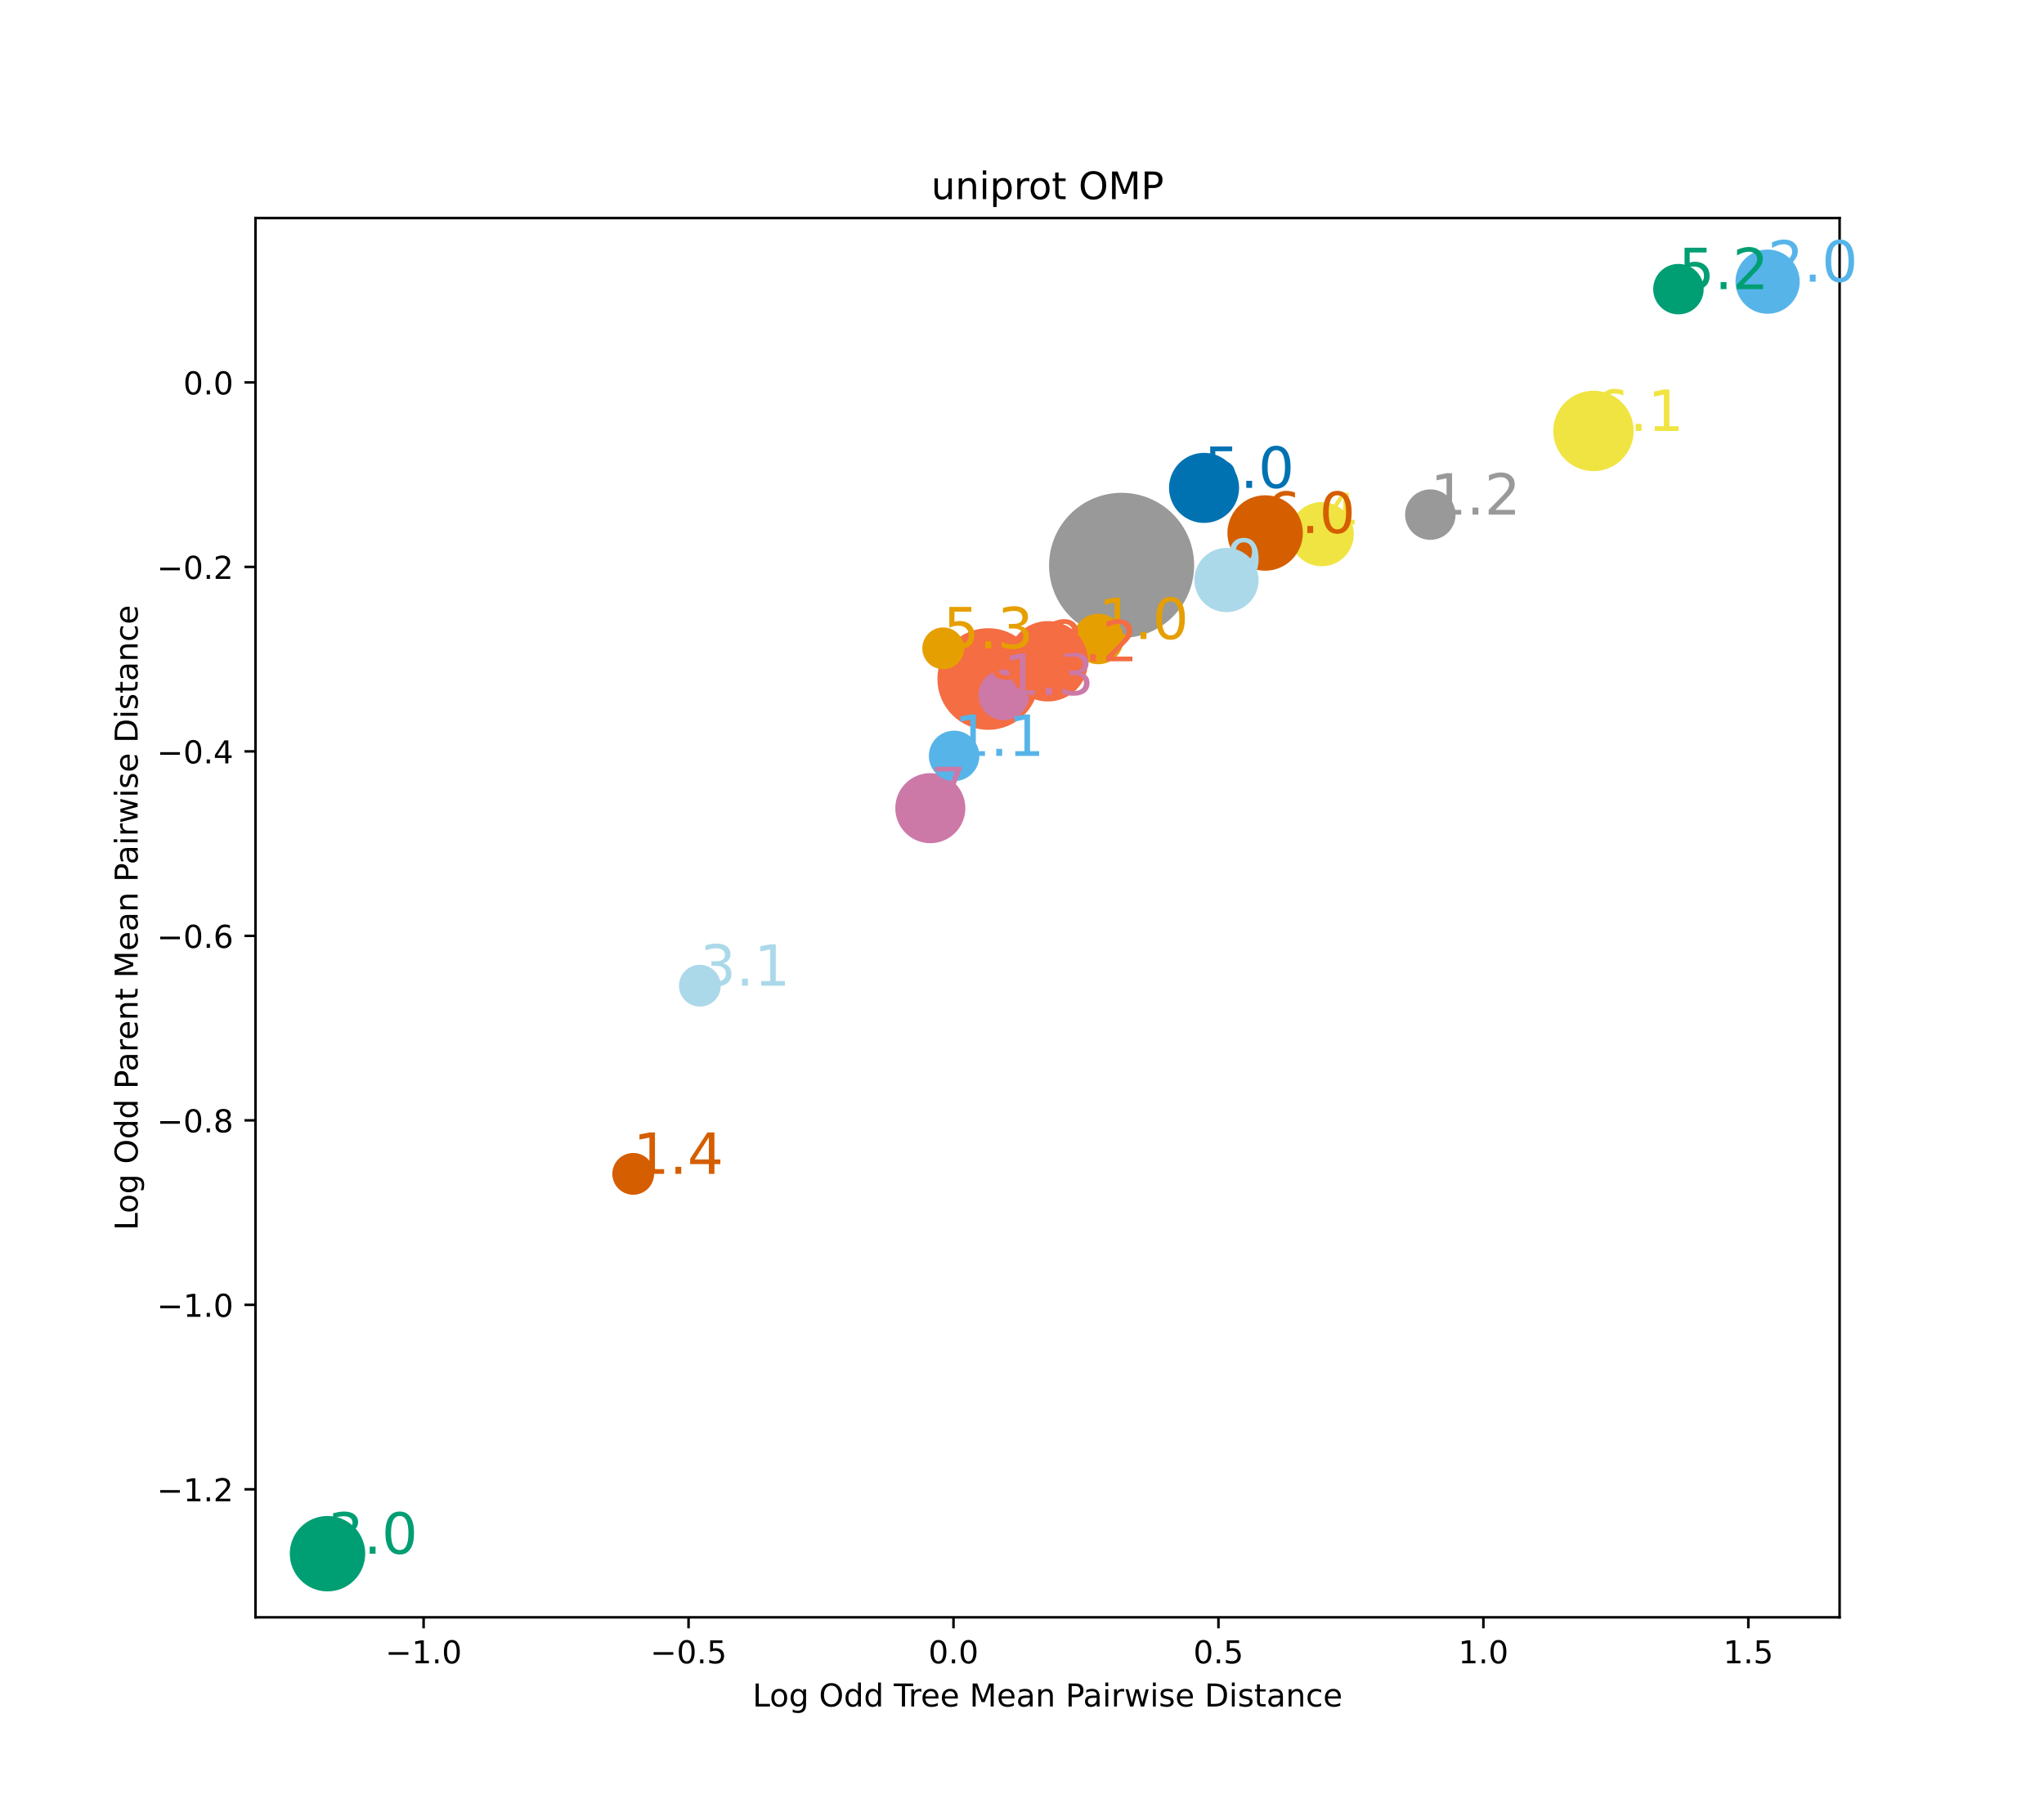 <?xml version="1.0" encoding="utf-8" standalone="no"?>
<!DOCTYPE svg PUBLIC "-//W3C//DTD SVG 1.1//EN"
  "http://www.w3.org/Graphics/SVG/1.1/DTD/svg11.dtd">
<!-- Created with matplotlib (https://matplotlib.org/) -->
<svg height="576pt" version="1.1" viewBox="0 0 648 576" width="648pt" xmlns="http://www.w3.org/2000/svg" xmlns:xlink="http://www.w3.org/1999/xlink">
 <defs>
  <style type="text/css">*{stroke-linecap:butt;stroke-linejoin:round;}</style>
 </defs>
 <g id="figure_1">
  <g id="patch_1">
   <path d="M 0 576 
L 648 576 
L 648 0 
L 0 0 
z
" style="fill:#ffffff;"/>
  </g>
  <g id="axes_1">
   <g id="patch_2">
    <path d="M 81 512.64 
L 583.2 512.64 
L 583.2 69.12 
L 81 69.12 
z
" style="fill:#ffffff;"/>
   </g>
   <g id="PathCollection_1">
    <path clip-path="url(#pf10105f098)" d="M 355.573 201.706 
C 361.54 201.706 367.264 199.336 371.483 195.116 
C 375.702 190.897 378.073 185.173 378.073 179.206 
C 378.073 173.239 375.702 167.516 371.483 163.296 
C 367.264 159.077 361.54 156.706 355.573 156.706 
C 349.606 156.706 343.883 159.077 339.663 163.296 
C 335.444 167.516 333.073 173.239 333.073 179.206 
C 333.073 185.173 335.444 190.897 339.663 195.116 
C 343.883 199.336 349.606 201.706 355.573 201.706 
z
" style="fill:#999999;stroke:#999999;"/>
    <path clip-path="url(#pf10105f098)" d="M 348.212 210.046 
C 350.201 210.046 352.109 209.255 353.515 207.849 
C 354.922 206.442 355.712 204.535 355.712 202.546 
C 355.712 200.557 354.922 198.649 353.515 197.242 
C 352.109 195.836 350.201 195.046 348.212 195.046 
C 346.223 195.046 344.315 195.836 342.909 197.242 
C 341.502 198.649 340.712 200.557 340.712 202.546 
C 340.712 204.535 341.502 206.442 342.909 207.849 
C 344.315 209.255 346.223 210.046 348.212 210.046 
z
" style="fill:#e69f00;stroke:#e69f00;"/>
    <path clip-path="url(#pf10105f098)" d="M 560.373 98.962 
C 562.941 98.962 565.404 97.942 567.219 96.127 
C 569.035 94.311 570.055 91.848 570.055 89.28 
C 570.055 86.712 569.035 84.249 567.219 82.433 
C 565.404 80.618 562.941 79.598 560.373 79.598 
C 557.805 79.598 555.342 80.618 553.526 82.433 
C 551.71 84.249 550.69 86.712 550.69 89.28 
C 550.69 91.848 551.71 94.311 553.526 96.127 
C 555.342 97.942 557.805 98.962 560.373 98.962 
z
" style="fill:#56b4e9;stroke:#56b4e9;"/>
    <path clip-path="url(#pf10105f098)" d="M 103.827 503.936 
C 106.866 503.936 109.78 502.729 111.928 500.581 
C 114.077 498.433 115.284 495.518 115.284 492.48 
C 115.284 489.442 114.077 486.527 111.928 484.379 
C 109.78 482.231 106.866 481.024 103.827 481.024 
C 100.789 481.024 97.875 482.231 95.726 484.379 
C 93.578 486.527 92.371 489.442 92.371 492.48 
C 92.371 495.518 93.578 498.433 95.726 500.581 
C 97.875 502.729 100.789 503.936 103.827 503.936 
z
" style="fill:#009e73;stroke:#009e73;"/>
    <path clip-path="url(#pf10105f098)" d="M 419.021 178.996 
C 421.589 178.996 424.052 177.976 425.867 176.16 
C 427.683 174.345 428.703 171.882 428.703 169.314 
C 428.703 166.746 427.683 164.283 425.867 162.467 
C 424.052 160.651 421.589 159.631 419.021 159.631 
C 416.453 159.631 413.99 160.651 412.174 162.467 
C 410.358 164.283 409.338 166.746 409.338 169.314 
C 409.338 171.882 410.358 174.345 412.174 176.16 
C 413.99 177.976 416.453 178.996 419.021 178.996 
z
" style="fill:#f0e442;stroke:#f0e442;"/>
    <path clip-path="url(#pf10105f098)" d="M 381.718 165.253 
C 384.531 165.253 387.229 164.135 389.218 162.146 
C 391.207 160.157 392.325 157.459 392.325 154.646 
C 392.325 151.834 391.207 149.135 389.218 147.146 
C 387.229 145.157 384.531 144.04 381.718 144.04 
C 378.905 144.04 376.207 145.157 374.218 147.146 
C 372.229 149.135 371.112 151.834 371.112 154.646 
C 371.112 157.459 372.229 160.157 374.218 162.146 
C 376.207 164.135 378.905 165.253 381.718 165.253 
z
" style="fill:#0072b2;stroke:#0072b2;"/>
    <path clip-path="url(#pf10105f098)" d="M 401.081 180.403 
C 404.12 180.403 407.034 179.196 409.182 177.048 
C 411.331 174.899 412.538 171.985 412.538 168.947 
C 412.538 165.909 411.331 162.994 409.182 160.846 
C 407.034 158.698 404.12 157.49 401.081 157.49 
C 398.043 157.49 395.129 158.698 392.98 160.846 
C 390.832 162.994 389.625 165.909 389.625 168.947 
C 389.625 171.985 390.832 174.899 392.98 177.048 
C 395.129 179.196 398.043 180.403 401.081 180.403 
z
" style="fill:#d55e00;stroke:#d55e00;"/>
    <path clip-path="url(#pf10105f098)" d="M 294.935 266.775 
C 297.747 266.775 300.445 265.657 302.435 263.668 
C 304.424 261.679 305.541 258.981 305.541 256.168 
C 305.541 253.355 304.424 250.657 302.435 248.668 
C 300.445 246.679 297.747 245.562 294.935 245.562 
C 292.122 245.562 289.424 246.679 287.435 248.668 
C 285.445 250.657 284.328 253.355 284.328 256.168 
C 284.328 258.981 285.445 261.679 287.435 263.668 
C 289.424 265.657 292.122 266.775 294.935 266.775 
z
" style="fill:#cc79a7;stroke:#cc79a7;"/>
    <path clip-path="url(#pf10105f098)" d="M 313.289 230.842 
C 317.429 230.842 321.401 229.197 324.329 226.269 
C 327.256 223.341 328.901 219.37 328.901 215.23 
C 328.901 211.089 327.256 207.118 324.329 204.19 
C 321.401 201.262 317.429 199.617 313.289 199.617 
C 309.148 199.617 305.177 201.262 302.249 204.19 
C 299.321 207.118 297.676 211.089 297.676 215.23 
C 297.676 219.37 299.321 223.341 302.249 226.269 
C 305.177 229.197 309.148 230.842 313.289 230.842 
z
" style="fill:#f46d43;stroke:#f46d43;"/>
    <path clip-path="url(#pf10105f098)" d="M 388.824 193.531 
C 391.392 193.531 393.855 192.511 395.671 190.695 
C 397.486 188.879 398.507 186.416 398.507 183.848 
C 398.507 181.281 397.486 178.818 395.671 177.002 
C 393.855 175.186 391.392 174.166 388.824 174.166 
C 386.256 174.166 383.793 175.186 381.978 177.002 
C 380.162 178.818 379.142 181.281 379.142 183.848 
C 379.142 186.416 380.162 188.879 381.978 190.695 
C 383.793 192.511 386.256 193.531 388.824 193.531 
z
" style="fill:#abd9e9;stroke:#abd9e9;"/>
    <path clip-path="url(#pf10105f098)" d="M 299.017 211.629 
C 300.641 211.629 302.199 210.984 303.347 209.835 
C 304.495 208.687 305.141 207.129 305.141 205.505 
C 305.141 203.881 304.495 202.323 303.347 201.175 
C 302.199 200.027 300.641 199.381 299.017 199.381 
C 297.393 199.381 295.835 200.027 294.687 201.175 
C 293.538 202.323 292.893 203.881 292.893 205.505 
C 292.893 207.129 293.538 208.687 294.687 209.835 
C 295.835 210.984 297.393 211.629 299.017 211.629 
z
" style="fill:#e69f00;stroke:#e69f00;"/>
    <path clip-path="url(#pf10105f098)" d="M 532.109 99.147 
C 534.098 99.147 536.006 98.357 537.412 96.95 
C 538.819 95.544 539.609 93.636 539.609 91.647 
C 539.609 89.658 538.819 87.75 537.412 86.344 
C 536.006 84.937 534.098 84.147 532.109 84.147 
C 530.12 84.147 528.212 84.937 526.806 86.344 
C 525.399 87.75 524.609 89.658 524.609 91.647 
C 524.609 93.636 525.399 95.544 526.806 96.95 
C 528.212 98.357 530.12 99.147 532.109 99.147 
z
" style="fill:#009e73;stroke:#009e73;"/>
    <path clip-path="url(#pf10105f098)" d="M 505.175 148.84 
C 508.423 148.84 511.538 147.549 513.835 145.252 
C 516.132 142.956 517.422 139.84 517.422 136.592 
C 517.422 133.344 516.132 130.229 513.835 127.932 
C 511.538 125.635 508.423 124.345 505.175 124.345 
C 501.927 124.345 498.811 125.635 496.514 127.932 
C 494.218 130.229 492.927 133.344 492.927 136.592 
C 492.927 139.84 494.218 142.956 496.514 145.252 
C 498.811 147.549 501.927 148.84 505.175 148.84 
z
" style="fill:#f0e442;stroke:#f0e442;"/>
    <path clip-path="url(#pf10105f098)" d="M 200.749 378.208 
C 202.373 378.208 203.93 377.563 205.079 376.415 
C 206.227 375.266 206.872 373.709 206.872 372.085 
C 206.872 370.461 206.227 368.903 205.079 367.754 
C 203.93 366.606 202.373 365.961 200.749 365.961 
C 199.125 365.961 197.567 366.606 196.418 367.754 
C 195.27 368.903 194.625 370.461 194.625 372.085 
C 194.625 373.709 195.27 375.266 196.418 376.415 
C 197.567 377.563 199.125 378.208 200.749 378.208 
z
" style="fill:#d55e00;stroke:#d55e00;"/>
    <path clip-path="url(#pf10105f098)" d="M 318.221 227.785 
C 320.21 227.785 322.118 226.994 323.524 225.588 
C 324.931 224.181 325.721 222.274 325.721 220.285 
C 325.721 218.296 324.931 216.388 323.524 214.981 
C 322.118 213.575 320.21 212.785 318.221 212.785 
C 316.232 212.785 314.324 213.575 312.918 214.981 
C 311.511 216.388 310.721 218.296 310.721 220.285 
C 310.721 222.274 311.511 224.181 312.918 225.588 
C 314.324 226.994 316.232 227.785 318.221 227.785 
z
" style="fill:#cc79a7;stroke:#cc79a7;"/>
    <path clip-path="url(#pf10105f098)" d="M 332.187 221.858 
C 335.435 221.858 338.55 220.567 340.847 218.27 
C 343.144 215.974 344.434 212.858 344.434 209.61 
C 344.434 206.362 343.144 203.247 340.847 200.95 
C 338.55 198.653 335.435 197.363 332.187 197.363 
C 328.939 197.363 325.823 198.653 323.526 200.95 
C 321.23 203.247 319.939 206.362 319.939 209.61 
C 319.939 212.858 321.23 215.974 323.526 218.27 
C 325.823 220.567 328.939 221.858 332.187 221.858 
z
" style="fill:#f46d43;stroke:#f46d43;"/>
    <path clip-path="url(#pf10105f098)" d="M 221.879 318.564 
C 223.503 318.564 225.061 317.919 226.209 316.771 
C 227.358 315.622 228.003 314.065 228.003 312.441 
C 228.003 310.817 227.358 309.259 226.209 308.11 
C 225.061 306.962 223.503 306.317 221.879 306.317 
C 220.255 306.317 218.697 306.962 217.549 308.11 
C 216.401 309.259 215.755 310.817 215.755 312.441 
C 215.755 314.065 216.401 315.622 217.549 316.771 
C 218.697 317.919 220.255 318.564 221.879 318.564 
z
" style="fill:#abd9e9;stroke:#abd9e9;"/>
    <path clip-path="url(#pf10105f098)" d="M 453.453 170.62 
C 455.442 170.62 457.349 169.829 458.756 168.423 
C 460.162 167.016 460.953 165.109 460.953 163.12 
C 460.953 161.131 460.162 159.223 458.756 157.816 
C 457.349 156.41 455.442 155.62 453.453 155.62 
C 451.463 155.62 449.556 156.41 448.149 157.816 
C 446.743 159.223 445.953 161.131 445.953 163.12 
C 445.953 165.109 446.743 167.016 448.149 168.423 
C 449.556 169.829 451.463 170.62 453.453 170.62 
z
" style="fill:#999999;stroke:#999999;"/>
    <path clip-path="url(#pf10105f098)" d="M 302.474 247.099 
C 304.463 247.099 306.371 246.308 307.777 244.902 
C 309.183 243.496 309.974 241.588 309.974 239.599 
C 309.974 237.61 309.183 235.702 307.777 234.295 
C 306.371 232.889 304.463 232.099 302.474 232.099 
C 300.485 232.099 298.577 232.889 297.17 234.295 
C 295.764 235.702 294.974 237.61 294.974 239.599 
C 294.974 241.588 295.764 243.496 297.17 244.902 
C 298.577 246.308 300.485 247.099 302.474 247.099 
z
" style="fill:#56b4e9;stroke:#56b4e9;"/>
   </g>
   <g id="matplotlib.axis_1">
    <g id="xtick_1">
     <g id="line2d_1">
      <defs>
       <path d="M 0 0 
L 0 3.5 
" id="ma250da86bf" style="stroke:#000000;stroke-width:0.8;"/>
      </defs>
      <g>
       <use style="stroke:#000000;stroke-width:0.8;" x="134.293" xlink:href="#ma250da86bf" y="512.64"/>
      </g>
     </g>
     <g id="text_1">
      <!-- −1.0 -->
      <g transform="translate(122.151 527.238)scale(0.1 -0.1)">
       <defs>
        <path d="M 10.594 35.5 
L 73.188 35.5 
L 73.188 27.203 
L 10.594 27.203 
z
" id="DejaVuSans-8722"/>
        <path d="M 12.406 8.297 
L 28.516 8.297 
L 28.516 63.922 
L 10.984 60.406 
L 10.984 69.391 
L 28.422 72.906 
L 38.281 72.906 
L 38.281 8.297 
L 54.391 8.297 
L 54.391 0 
L 12.406 0 
z
" id="DejaVuSans-49"/>
        <path d="M 10.688 12.406 
L 21 12.406 
L 21 0 
L 10.688 0 
z
" id="DejaVuSans-46"/>
        <path d="M 31.781 66.406 
Q 24.172 66.406 20.328 58.906 
Q 16.5 51.422 16.5 36.375 
Q 16.5 21.391 20.328 13.891 
Q 24.172 6.391 31.781 6.391 
Q 39.453 6.391 43.281 13.891 
Q 47.125 21.391 47.125 36.375 
Q 47.125 51.422 43.281 58.906 
Q 39.453 66.406 31.781 66.406 
z
M 31.781 74.219 
Q 44.047 74.219 50.516 64.516 
Q 56.984 54.828 56.984 36.375 
Q 56.984 17.969 50.516 8.266 
Q 44.047 -1.422 31.781 -1.422 
Q 19.531 -1.422 13.062 8.266 
Q 6.594 17.969 6.594 36.375 
Q 6.594 54.828 13.062 64.516 
Q 19.531 74.219 31.781 74.219 
z
" id="DejaVuSans-48"/>
       </defs>
       <use xlink:href="#DejaVuSans-8722"/>
       <use x="83.789" xlink:href="#DejaVuSans-49"/>
       <use x="147.412" xlink:href="#DejaVuSans-46"/>
       <use x="179.199" xlink:href="#DejaVuSans-48"/>
      </g>
     </g>
    </g>
    <g id="xtick_2">
     <g id="line2d_2">
      <g>
       <use style="stroke:#000000;stroke-width:0.8;" x="218.288" xlink:href="#ma250da86bf" y="512.64"/>
      </g>
     </g>
     <g id="text_2">
      <!-- −0.5 -->
      <g transform="translate(206.146 527.238)scale(0.1 -0.1)">
       <defs>
        <path d="M 10.797 72.906 
L 49.516 72.906 
L 49.516 64.594 
L 19.828 64.594 
L 19.828 46.734 
Q 21.969 47.469 24.109 47.828 
Q 26.266 48.188 28.422 48.188 
Q 40.625 48.188 47.75 41.5 
Q 54.891 34.812 54.891 23.391 
Q 54.891 11.625 47.562 5.094 
Q 40.234 -1.422 26.906 -1.422 
Q 22.312 -1.422 17.547 -0.641 
Q 12.797 0.141 7.719 1.703 
L 7.719 11.625 
Q 12.109 9.234 16.797 8.062 
Q 21.484 6.891 26.703 6.891 
Q 35.156 6.891 40.078 11.328 
Q 45.016 15.766 45.016 23.391 
Q 45.016 31 40.078 35.438 
Q 35.156 39.891 26.703 39.891 
Q 22.75 39.891 18.812 39.016 
Q 14.891 38.141 10.797 36.281 
z
" id="DejaVuSans-53"/>
       </defs>
       <use xlink:href="#DejaVuSans-8722"/>
       <use x="83.789" xlink:href="#DejaVuSans-48"/>
       <use x="147.412" xlink:href="#DejaVuSans-46"/>
       <use x="179.199" xlink:href="#DejaVuSans-53"/>
      </g>
     </g>
    </g>
    <g id="xtick_3">
     <g id="line2d_3">
      <g>
       <use style="stroke:#000000;stroke-width:0.8;" x="302.283" xlink:href="#ma250da86bf" y="512.64"/>
      </g>
     </g>
     <g id="text_3">
      <!-- 0.0 -->
      <g transform="translate(294.331 527.238)scale(0.1 -0.1)">
       <use xlink:href="#DejaVuSans-48"/>
       <use x="63.623" xlink:href="#DejaVuSans-46"/>
       <use x="95.41" xlink:href="#DejaVuSans-48"/>
      </g>
     </g>
    </g>
    <g id="xtick_4">
     <g id="line2d_4">
      <g>
       <use style="stroke:#000000;stroke-width:0.8;" x="386.278" xlink:href="#ma250da86bf" y="512.64"/>
      </g>
     </g>
     <g id="text_4">
      <!-- 0.5 -->
      <g transform="translate(378.326 527.238)scale(0.1 -0.1)">
       <use xlink:href="#DejaVuSans-48"/>
       <use x="63.623" xlink:href="#DejaVuSans-46"/>
       <use x="95.41" xlink:href="#DejaVuSans-53"/>
      </g>
     </g>
    </g>
    <g id="xtick_5">
     <g id="line2d_5">
      <g>
       <use style="stroke:#000000;stroke-width:0.8;" x="470.273" xlink:href="#ma250da86bf" y="512.64"/>
      </g>
     </g>
     <g id="text_5">
      <!-- 1.0 -->
      <g transform="translate(462.322 527.238)scale(0.1 -0.1)">
       <use xlink:href="#DejaVuSans-49"/>
       <use x="63.623" xlink:href="#DejaVuSans-46"/>
       <use x="95.41" xlink:href="#DejaVuSans-48"/>
      </g>
     </g>
    </g>
    <g id="xtick_6">
     <g id="line2d_6">
      <g>
       <use style="stroke:#000000;stroke-width:0.8;" x="554.268" xlink:href="#ma250da86bf" y="512.64"/>
      </g>
     </g>
     <g id="text_6">
      <!-- 1.5 -->
      <g transform="translate(546.317 527.238)scale(0.1 -0.1)">
       <use xlink:href="#DejaVuSans-49"/>
       <use x="63.623" xlink:href="#DejaVuSans-46"/>
       <use x="95.41" xlink:href="#DejaVuSans-53"/>
      </g>
     </g>
    </g>
    <g id="text_7">
     <!-- Log Odd Tree Mean Pairwise Distance -->
     <g transform="translate(238.582 540.917)scale(0.1 -0.1)">
      <defs>
       <path d="M 9.812 72.906 
L 19.672 72.906 
L 19.672 8.297 
L 55.172 8.297 
L 55.172 0 
L 9.812 0 
z
" id="DejaVuSans-76"/>
       <path d="M 30.609 48.391 
Q 23.391 48.391 19.188 42.75 
Q 14.984 37.109 14.984 27.297 
Q 14.984 17.484 19.156 11.844 
Q 23.344 6.203 30.609 6.203 
Q 37.797 6.203 41.984 11.859 
Q 46.188 17.531 46.188 27.297 
Q 46.188 37.016 41.984 42.703 
Q 37.797 48.391 30.609 48.391 
z
M 30.609 56 
Q 42.328 56 49.016 48.375 
Q 55.719 40.766 55.719 27.297 
Q 55.719 13.875 49.016 6.219 
Q 42.328 -1.422 30.609 -1.422 
Q 18.844 -1.422 12.172 6.219 
Q 5.516 13.875 5.516 27.297 
Q 5.516 40.766 12.172 48.375 
Q 18.844 56 30.609 56 
z
" id="DejaVuSans-111"/>
       <path d="M 45.406 27.984 
Q 45.406 37.75 41.375 43.109 
Q 37.359 48.484 30.078 48.484 
Q 22.859 48.484 18.828 43.109 
Q 14.797 37.75 14.797 27.984 
Q 14.797 18.266 18.828 12.891 
Q 22.859 7.516 30.078 7.516 
Q 37.359 7.516 41.375 12.891 
Q 45.406 18.266 45.406 27.984 
z
M 54.391 6.781 
Q 54.391 -7.172 48.188 -13.984 
Q 42 -20.797 29.203 -20.797 
Q 24.469 -20.797 20.266 -20.094 
Q 16.062 -19.391 12.109 -17.922 
L 12.109 -9.188 
Q 16.062 -11.328 19.922 -12.344 
Q 23.781 -13.375 27.781 -13.375 
Q 36.625 -13.375 41.016 -8.766 
Q 45.406 -4.156 45.406 5.172 
L 45.406 9.625 
Q 42.625 4.781 38.281 2.391 
Q 33.938 0 27.875 0 
Q 17.828 0 11.672 7.656 
Q 5.516 15.328 5.516 27.984 
Q 5.516 40.672 11.672 48.328 
Q 17.828 56 27.875 56 
Q 33.938 56 38.281 53.609 
Q 42.625 51.219 45.406 46.391 
L 45.406 54.688 
L 54.391 54.688 
z
" id="DejaVuSans-103"/>
       <path id="DejaVuSans-32"/>
       <path d="M 39.406 66.219 
Q 28.656 66.219 22.328 58.203 
Q 16.016 50.203 16.016 36.375 
Q 16.016 22.609 22.328 14.594 
Q 28.656 6.594 39.406 6.594 
Q 50.141 6.594 56.422 14.594 
Q 62.703 22.609 62.703 36.375 
Q 62.703 50.203 56.422 58.203 
Q 50.141 66.219 39.406 66.219 
z
M 39.406 74.219 
Q 54.734 74.219 63.906 63.938 
Q 73.094 53.656 73.094 36.375 
Q 73.094 19.141 63.906 8.859 
Q 54.734 -1.422 39.406 -1.422 
Q 24.031 -1.422 14.812 8.828 
Q 5.609 19.094 5.609 36.375 
Q 5.609 53.656 14.812 63.938 
Q 24.031 74.219 39.406 74.219 
z
" id="DejaVuSans-79"/>
       <path d="M 45.406 46.391 
L 45.406 75.984 
L 54.391 75.984 
L 54.391 0 
L 45.406 0 
L 45.406 8.203 
Q 42.578 3.328 38.25 0.953 
Q 33.938 -1.422 27.875 -1.422 
Q 17.969 -1.422 11.734 6.484 
Q 5.516 14.406 5.516 27.297 
Q 5.516 40.188 11.734 48.094 
Q 17.969 56 27.875 56 
Q 33.938 56 38.25 53.625 
Q 42.578 51.266 45.406 46.391 
z
M 14.797 27.297 
Q 14.797 17.391 18.875 11.75 
Q 22.953 6.109 30.078 6.109 
Q 37.203 6.109 41.297 11.75 
Q 45.406 17.391 45.406 27.297 
Q 45.406 37.203 41.297 42.844 
Q 37.203 48.484 30.078 48.484 
Q 22.953 48.484 18.875 42.844 
Q 14.797 37.203 14.797 27.297 
z
" id="DejaVuSans-100"/>
       <path d="M -0.297 72.906 
L 61.375 72.906 
L 61.375 64.594 
L 35.5 64.594 
L 35.5 0 
L 25.594 0 
L 25.594 64.594 
L -0.297 64.594 
z
" id="DejaVuSans-84"/>
       <path d="M 41.109 46.297 
Q 39.594 47.172 37.812 47.578 
Q 36.031 48 33.891 48 
Q 26.266 48 22.188 43.047 
Q 18.109 38.094 18.109 28.812 
L 18.109 0 
L 9.078 0 
L 9.078 54.688 
L 18.109 54.688 
L 18.109 46.188 
Q 20.953 51.172 25.484 53.578 
Q 30.031 56 36.531 56 
Q 37.453 56 38.578 55.875 
Q 39.703 55.766 41.062 55.516 
z
" id="DejaVuSans-114"/>
       <path d="M 56.203 29.594 
L 56.203 25.203 
L 14.891 25.203 
Q 15.484 15.922 20.484 11.062 
Q 25.484 6.203 34.422 6.203 
Q 39.594 6.203 44.453 7.469 
Q 49.312 8.734 54.109 11.281 
L 54.109 2.781 
Q 49.266 0.734 44.188 -0.344 
Q 39.109 -1.422 33.891 -1.422 
Q 20.797 -1.422 13.156 6.188 
Q 5.516 13.812 5.516 26.812 
Q 5.516 40.234 12.766 48.109 
Q 20.016 56 32.328 56 
Q 43.359 56 49.781 48.891 
Q 56.203 41.797 56.203 29.594 
z
M 47.219 32.234 
Q 47.125 39.594 43.094 43.984 
Q 39.062 48.391 32.422 48.391 
Q 24.906 48.391 20.391 44.141 
Q 15.875 39.891 15.188 32.172 
z
" id="DejaVuSans-101"/>
       <path d="M 9.812 72.906 
L 24.516 72.906 
L 43.109 23.297 
L 61.812 72.906 
L 76.516 72.906 
L 76.516 0 
L 66.891 0 
L 66.891 64.016 
L 48.094 14.016 
L 38.188 14.016 
L 19.391 64.016 
L 19.391 0 
L 9.812 0 
z
" id="DejaVuSans-77"/>
       <path d="M 34.281 27.484 
Q 23.391 27.484 19.188 25 
Q 14.984 22.516 14.984 16.5 
Q 14.984 11.719 18.141 8.906 
Q 21.297 6.109 26.703 6.109 
Q 34.188 6.109 38.703 11.406 
Q 43.219 16.703 43.219 25.484 
L 43.219 27.484 
z
M 52.203 31.203 
L 52.203 0 
L 43.219 0 
L 43.219 8.297 
Q 40.141 3.328 35.547 0.953 
Q 30.953 -1.422 24.312 -1.422 
Q 15.922 -1.422 10.953 3.297 
Q 6 8.016 6 15.922 
Q 6 25.141 12.172 29.828 
Q 18.359 34.516 30.609 34.516 
L 43.219 34.516 
L 43.219 35.406 
Q 43.219 41.609 39.141 45 
Q 35.062 48.391 27.688 48.391 
Q 23 48.391 18.547 47.266 
Q 14.109 46.141 10.016 43.891 
L 10.016 52.203 
Q 14.938 54.109 19.578 55.047 
Q 24.219 56 28.609 56 
Q 40.484 56 46.344 49.844 
Q 52.203 43.703 52.203 31.203 
z
" id="DejaVuSans-97"/>
       <path d="M 54.891 33.016 
L 54.891 0 
L 45.906 0 
L 45.906 32.719 
Q 45.906 40.484 42.875 44.328 
Q 39.844 48.188 33.797 48.188 
Q 26.516 48.188 22.312 43.547 
Q 18.109 38.922 18.109 30.906 
L 18.109 0 
L 9.078 0 
L 9.078 54.688 
L 18.109 54.688 
L 18.109 46.188 
Q 21.344 51.125 25.703 53.562 
Q 30.078 56 35.797 56 
Q 45.219 56 50.047 50.172 
Q 54.891 44.344 54.891 33.016 
z
" id="DejaVuSans-110"/>
       <path d="M 19.672 64.797 
L 19.672 37.406 
L 32.078 37.406 
Q 38.969 37.406 42.719 40.969 
Q 46.484 44.531 46.484 51.125 
Q 46.484 57.672 42.719 61.234 
Q 38.969 64.797 32.078 64.797 
z
M 9.812 72.906 
L 32.078 72.906 
Q 44.344 72.906 50.609 67.359 
Q 56.891 61.812 56.891 51.125 
Q 56.891 40.328 50.609 34.812 
Q 44.344 29.297 32.078 29.297 
L 19.672 29.297 
L 19.672 0 
L 9.812 0 
z
" id="DejaVuSans-80"/>
       <path d="M 9.422 54.688 
L 18.406 54.688 
L 18.406 0 
L 9.422 0 
z
M 9.422 75.984 
L 18.406 75.984 
L 18.406 64.594 
L 9.422 64.594 
z
" id="DejaVuSans-105"/>
       <path d="M 4.203 54.688 
L 13.188 54.688 
L 24.422 12.016 
L 35.594 54.688 
L 46.188 54.688 
L 57.422 12.016 
L 68.609 54.688 
L 77.594 54.688 
L 63.281 0 
L 52.688 0 
L 40.922 44.828 
L 29.109 0 
L 18.5 0 
z
" id="DejaVuSans-119"/>
       <path d="M 44.281 53.078 
L 44.281 44.578 
Q 40.484 46.531 36.375 47.5 
Q 32.281 48.484 27.875 48.484 
Q 21.188 48.484 17.844 46.438 
Q 14.5 44.391 14.5 40.281 
Q 14.5 37.156 16.891 35.375 
Q 19.281 33.594 26.516 31.984 
L 29.594 31.297 
Q 39.156 29.25 43.188 25.516 
Q 47.219 21.781 47.219 15.094 
Q 47.219 7.469 41.188 3.016 
Q 35.156 -1.422 24.609 -1.422 
Q 20.219 -1.422 15.453 -0.562 
Q 10.688 0.297 5.422 2 
L 5.422 11.281 
Q 10.406 8.688 15.234 7.391 
Q 20.062 6.109 24.812 6.109 
Q 31.156 6.109 34.562 8.281 
Q 37.984 10.453 37.984 14.406 
Q 37.984 18.062 35.516 20.016 
Q 33.062 21.969 24.703 23.781 
L 21.578 24.516 
Q 13.234 26.266 9.516 29.906 
Q 5.812 33.547 5.812 39.891 
Q 5.812 47.609 11.281 51.797 
Q 16.75 56 26.812 56 
Q 31.781 56 36.172 55.266 
Q 40.578 54.547 44.281 53.078 
z
" id="DejaVuSans-115"/>
       <path d="M 19.672 64.797 
L 19.672 8.109 
L 31.594 8.109 
Q 46.688 8.109 53.688 14.938 
Q 60.688 21.781 60.688 36.531 
Q 60.688 51.172 53.688 57.984 
Q 46.688 64.797 31.594 64.797 
z
M 9.812 72.906 
L 30.078 72.906 
Q 51.266 72.906 61.172 64.094 
Q 71.094 55.281 71.094 36.531 
Q 71.094 17.672 61.125 8.828 
Q 51.172 0 30.078 0 
L 9.812 0 
z
" id="DejaVuSans-68"/>
       <path d="M 18.312 70.219 
L 18.312 54.688 
L 36.812 54.688 
L 36.812 47.703 
L 18.312 47.703 
L 18.312 18.016 
Q 18.312 11.328 20.141 9.422 
Q 21.969 7.516 27.594 7.516 
L 36.812 7.516 
L 36.812 0 
L 27.594 0 
Q 17.188 0 13.234 3.875 
Q 9.281 7.766 9.281 18.016 
L 9.281 47.703 
L 2.688 47.703 
L 2.688 54.688 
L 9.281 54.688 
L 9.281 70.219 
z
" id="DejaVuSans-116"/>
       <path d="M 48.781 52.594 
L 48.781 44.188 
Q 44.969 46.297 41.141 47.344 
Q 37.312 48.391 33.406 48.391 
Q 24.656 48.391 19.812 42.844 
Q 14.984 37.312 14.984 27.297 
Q 14.984 17.281 19.812 11.734 
Q 24.656 6.203 33.406 6.203 
Q 37.312 6.203 41.141 7.25 
Q 44.969 8.297 48.781 10.406 
L 48.781 2.094 
Q 45.016 0.344 40.984 -0.531 
Q 36.969 -1.422 32.422 -1.422 
Q 20.062 -1.422 12.781 6.344 
Q 5.516 14.109 5.516 27.297 
Q 5.516 40.672 12.859 48.328 
Q 20.219 56 33.016 56 
Q 37.156 56 41.109 55.141 
Q 45.062 54.297 48.781 52.594 
z
" id="DejaVuSans-99"/>
      </defs>
      <use xlink:href="#DejaVuSans-76"/>
      <use x="53.963" xlink:href="#DejaVuSans-111"/>
      <use x="115.145" xlink:href="#DejaVuSans-103"/>
      <use x="178.621" xlink:href="#DejaVuSans-32"/>
      <use x="210.408" xlink:href="#DejaVuSans-79"/>
      <use x="289.119" xlink:href="#DejaVuSans-100"/>
      <use x="352.596" xlink:href="#DejaVuSans-100"/>
      <use x="416.072" xlink:href="#DejaVuSans-32"/>
      <use x="447.859" xlink:href="#DejaVuSans-84"/>
      <use x="494.193" xlink:href="#DejaVuSans-114"/>
      <use x="533.057" xlink:href="#DejaVuSans-101"/>
      <use x="594.58" xlink:href="#DejaVuSans-101"/>
      <use x="656.104" xlink:href="#DejaVuSans-32"/>
      <use x="687.891" xlink:href="#DejaVuSans-77"/>
      <use x="774.17" xlink:href="#DejaVuSans-101"/>
      <use x="835.693" xlink:href="#DejaVuSans-97"/>
      <use x="896.973" xlink:href="#DejaVuSans-110"/>
      <use x="960.352" xlink:href="#DejaVuSans-32"/>
      <use x="992.139" xlink:href="#DejaVuSans-80"/>
      <use x="1047.941" xlink:href="#DejaVuSans-97"/>
      <use x="1109.221" xlink:href="#DejaVuSans-105"/>
      <use x="1137.004" xlink:href="#DejaVuSans-114"/>
      <use x="1178.117" xlink:href="#DejaVuSans-119"/>
      <use x="1259.904" xlink:href="#DejaVuSans-105"/>
      <use x="1287.688" xlink:href="#DejaVuSans-115"/>
      <use x="1339.787" xlink:href="#DejaVuSans-101"/>
      <use x="1401.311" xlink:href="#DejaVuSans-32"/>
      <use x="1433.098" xlink:href="#DejaVuSans-68"/>
      <use x="1510.1" xlink:href="#DejaVuSans-105"/>
      <use x="1537.883" xlink:href="#DejaVuSans-115"/>
      <use x="1589.982" xlink:href="#DejaVuSans-116"/>
      <use x="1629.191" xlink:href="#DejaVuSans-97"/>
      <use x="1690.471" xlink:href="#DejaVuSans-110"/>
      <use x="1753.85" xlink:href="#DejaVuSans-99"/>
      <use x="1808.83" xlink:href="#DejaVuSans-101"/>
     </g>
    </g>
   </g>
   <g id="matplotlib.axis_2">
    <g id="ytick_1">
     <g id="line2d_7">
      <defs>
       <path d="M 0 0 
L -3.5 0 
" id="mfecc6891d5" style="stroke:#000000;stroke-width:0.8;"/>
      </defs>
      <g>
       <use style="stroke:#000000;stroke-width:0.8;" x="81" xlink:href="#mfecc6891d5" y="472.072"/>
      </g>
     </g>
     <g id="text_8">
      <!-- −1.2 -->
      <g transform="translate(49.717 475.871)scale(0.1 -0.1)">
       <defs>
        <path d="M 19.188 8.297 
L 53.609 8.297 
L 53.609 0 
L 7.328 0 
L 7.328 8.297 
Q 12.938 14.109 22.625 23.891 
Q 32.328 33.688 34.812 36.531 
Q 39.547 41.844 41.422 45.531 
Q 43.312 49.219 43.312 52.781 
Q 43.312 58.594 39.234 62.25 
Q 35.156 65.922 28.609 65.922 
Q 23.969 65.922 18.812 64.312 
Q 13.672 62.703 7.812 59.422 
L 7.812 69.391 
Q 13.766 71.781 18.938 73 
Q 24.125 74.219 28.422 74.219 
Q 39.75 74.219 46.484 68.547 
Q 53.219 62.891 53.219 53.422 
Q 53.219 48.922 51.531 44.891 
Q 49.859 40.875 45.406 35.406 
Q 44.188 33.984 37.641 27.219 
Q 31.109 20.453 19.188 8.297 
z
" id="DejaVuSans-50"/>
       </defs>
       <use xlink:href="#DejaVuSans-8722"/>
       <use x="83.789" xlink:href="#DejaVuSans-49"/>
       <use x="147.412" xlink:href="#DejaVuSans-46"/>
       <use x="179.199" xlink:href="#DejaVuSans-50"/>
      </g>
     </g>
    </g>
    <g id="ytick_2">
     <g id="line2d_8">
      <g>
       <use style="stroke:#000000;stroke-width:0.8;" x="81" xlink:href="#mfecc6891d5" y="413.595"/>
      </g>
     </g>
     <g id="text_9">
      <!-- −1.0 -->
      <g transform="translate(49.717 417.395)scale(0.1 -0.1)">
       <use xlink:href="#DejaVuSans-8722"/>
       <use x="83.789" xlink:href="#DejaVuSans-49"/>
       <use x="147.412" xlink:href="#DejaVuSans-46"/>
       <use x="179.199" xlink:href="#DejaVuSans-48"/>
      </g>
     </g>
    </g>
    <g id="ytick_3">
     <g id="line2d_9">
      <g>
       <use style="stroke:#000000;stroke-width:0.8;" x="81" xlink:href="#mfecc6891d5" y="355.119"/>
      </g>
     </g>
     <g id="text_10">
      <!-- −0.8 -->
      <g transform="translate(49.717 358.918)scale(0.1 -0.1)">
       <defs>
        <path d="M 31.781 34.625 
Q 24.75 34.625 20.719 30.859 
Q 16.703 27.094 16.703 20.516 
Q 16.703 13.922 20.719 10.156 
Q 24.75 6.391 31.781 6.391 
Q 38.812 6.391 42.859 10.172 
Q 46.922 13.969 46.922 20.516 
Q 46.922 27.094 42.891 30.859 
Q 38.875 34.625 31.781 34.625 
z
M 21.922 38.812 
Q 15.578 40.375 12.031 44.719 
Q 8.5 49.078 8.5 55.328 
Q 8.5 64.062 14.719 69.141 
Q 20.953 74.219 31.781 74.219 
Q 42.672 74.219 48.875 69.141 
Q 55.078 64.062 55.078 55.328 
Q 55.078 49.078 51.531 44.719 
Q 48 40.375 41.703 38.812 
Q 48.828 37.156 52.797 32.312 
Q 56.781 27.484 56.781 20.516 
Q 56.781 9.906 50.312 4.234 
Q 43.844 -1.422 31.781 -1.422 
Q 19.734 -1.422 13.25 4.234 
Q 6.781 9.906 6.781 20.516 
Q 6.781 27.484 10.781 32.312 
Q 14.797 37.156 21.922 38.812 
z
M 18.312 54.391 
Q 18.312 48.734 21.844 45.562 
Q 25.391 42.391 31.781 42.391 
Q 38.141 42.391 41.719 45.562 
Q 45.312 48.734 45.312 54.391 
Q 45.312 60.062 41.719 63.234 
Q 38.141 66.406 31.781 66.406 
Q 25.391 66.406 21.844 63.234 
Q 18.312 60.062 18.312 54.391 
z
" id="DejaVuSans-56"/>
       </defs>
       <use xlink:href="#DejaVuSans-8722"/>
       <use x="83.789" xlink:href="#DejaVuSans-48"/>
       <use x="147.412" xlink:href="#DejaVuSans-46"/>
       <use x="179.199" xlink:href="#DejaVuSans-56"/>
      </g>
     </g>
    </g>
    <g id="ytick_4">
     <g id="line2d_10">
      <g>
       <use style="stroke:#000000;stroke-width:0.8;" x="81" xlink:href="#mfecc6891d5" y="296.643"/>
      </g>
     </g>
     <g id="text_11">
      <!-- −0.6 -->
      <g transform="translate(49.717 300.442)scale(0.1 -0.1)">
       <defs>
        <path d="M 33.016 40.375 
Q 26.375 40.375 22.484 35.828 
Q 18.609 31.297 18.609 23.391 
Q 18.609 15.531 22.484 10.953 
Q 26.375 6.391 33.016 6.391 
Q 39.656 6.391 43.531 10.953 
Q 47.406 15.531 47.406 23.391 
Q 47.406 31.297 43.531 35.828 
Q 39.656 40.375 33.016 40.375 
z
M 52.594 71.297 
L 52.594 62.312 
Q 48.875 64.062 45.094 64.984 
Q 41.312 65.922 37.594 65.922 
Q 27.828 65.922 22.672 59.328 
Q 17.531 52.734 16.797 39.406 
Q 19.672 43.656 24.016 45.922 
Q 28.375 48.188 33.594 48.188 
Q 44.578 48.188 50.953 41.516 
Q 57.328 34.859 57.328 23.391 
Q 57.328 12.156 50.688 5.359 
Q 44.047 -1.422 33.016 -1.422 
Q 20.359 -1.422 13.672 8.266 
Q 6.984 17.969 6.984 36.375 
Q 6.984 53.656 15.188 63.938 
Q 23.391 74.219 37.203 74.219 
Q 40.922 74.219 44.703 73.484 
Q 48.484 72.75 52.594 71.297 
z
" id="DejaVuSans-54"/>
       </defs>
       <use xlink:href="#DejaVuSans-8722"/>
       <use x="83.789" xlink:href="#DejaVuSans-48"/>
       <use x="147.412" xlink:href="#DejaVuSans-46"/>
       <use x="179.199" xlink:href="#DejaVuSans-54"/>
      </g>
     </g>
    </g>
    <g id="ytick_5">
     <g id="line2d_11">
      <g>
       <use style="stroke:#000000;stroke-width:0.8;" x="81" xlink:href="#mfecc6891d5" y="238.166"/>
      </g>
     </g>
     <g id="text_12">
      <!-- −0.4 -->
      <g transform="translate(49.717 241.965)scale(0.1 -0.1)">
       <defs>
        <path d="M 37.797 64.312 
L 12.891 25.391 
L 37.797 25.391 
z
M 35.203 72.906 
L 47.609 72.906 
L 47.609 25.391 
L 58.016 25.391 
L 58.016 17.188 
L 47.609 17.188 
L 47.609 0 
L 37.797 0 
L 37.797 17.188 
L 4.891 17.188 
L 4.891 26.703 
z
" id="DejaVuSans-52"/>
       </defs>
       <use xlink:href="#DejaVuSans-8722"/>
       <use x="83.789" xlink:href="#DejaVuSans-48"/>
       <use x="147.412" xlink:href="#DejaVuSans-46"/>
       <use x="179.199" xlink:href="#DejaVuSans-52"/>
      </g>
     </g>
    </g>
    <g id="ytick_6">
     <g id="line2d_12">
      <g>
       <use style="stroke:#000000;stroke-width:0.8;" x="81" xlink:href="#mfecc6891d5" y="179.69"/>
      </g>
     </g>
     <g id="text_13">
      <!-- −0.2 -->
      <g transform="translate(49.717 183.489)scale(0.1 -0.1)">
       <use xlink:href="#DejaVuSans-8722"/>
       <use x="83.789" xlink:href="#DejaVuSans-48"/>
       <use x="147.412" xlink:href="#DejaVuSans-46"/>
       <use x="179.199" xlink:href="#DejaVuSans-50"/>
      </g>
     </g>
    </g>
    <g id="ytick_7">
     <g id="line2d_13">
      <g>
       <use style="stroke:#000000;stroke-width:0.8;" x="81" xlink:href="#mfecc6891d5" y="121.213"/>
      </g>
     </g>
     <g id="text_14">
      <!-- 0.0 -->
      <g transform="translate(58.097 125.013)scale(0.1 -0.1)">
       <use xlink:href="#DejaVuSans-48"/>
       <use x="63.623" xlink:href="#DejaVuSans-46"/>
       <use x="95.41" xlink:href="#DejaVuSans-48"/>
      </g>
     </g>
    </g>
    <g id="text_15">
     <!-- Log Odd Parent Mean Pairwise Distance -->
     <g transform="translate(43.638 389.988)rotate(-90)scale(0.1 -0.1)">
      <use xlink:href="#DejaVuSans-76"/>
      <use x="53.963" xlink:href="#DejaVuSans-111"/>
      <use x="115.145" xlink:href="#DejaVuSans-103"/>
      <use x="178.621" xlink:href="#DejaVuSans-32"/>
      <use x="210.408" xlink:href="#DejaVuSans-79"/>
      <use x="289.119" xlink:href="#DejaVuSans-100"/>
      <use x="352.596" xlink:href="#DejaVuSans-100"/>
      <use x="416.072" xlink:href="#DejaVuSans-32"/>
      <use x="447.859" xlink:href="#DejaVuSans-80"/>
      <use x="503.662" xlink:href="#DejaVuSans-97"/>
      <use x="564.941" xlink:href="#DejaVuSans-114"/>
      <use x="603.805" xlink:href="#DejaVuSans-101"/>
      <use x="665.328" xlink:href="#DejaVuSans-110"/>
      <use x="728.707" xlink:href="#DejaVuSans-116"/>
      <use x="767.916" xlink:href="#DejaVuSans-32"/>
      <use x="799.703" xlink:href="#DejaVuSans-77"/>
      <use x="885.982" xlink:href="#DejaVuSans-101"/>
      <use x="947.506" xlink:href="#DejaVuSans-97"/>
      <use x="1008.785" xlink:href="#DejaVuSans-110"/>
      <use x="1072.164" xlink:href="#DejaVuSans-32"/>
      <use x="1103.951" xlink:href="#DejaVuSans-80"/>
      <use x="1159.754" xlink:href="#DejaVuSans-97"/>
      <use x="1221.033" xlink:href="#DejaVuSans-105"/>
      <use x="1248.816" xlink:href="#DejaVuSans-114"/>
      <use x="1289.93" xlink:href="#DejaVuSans-119"/>
      <use x="1371.717" xlink:href="#DejaVuSans-105"/>
      <use x="1399.5" xlink:href="#DejaVuSans-115"/>
      <use x="1451.6" xlink:href="#DejaVuSans-101"/>
      <use x="1513.123" xlink:href="#DejaVuSans-32"/>
      <use x="1544.91" xlink:href="#DejaVuSans-68"/>
      <use x="1621.912" xlink:href="#DejaVuSans-105"/>
      <use x="1649.695" xlink:href="#DejaVuSans-115"/>
      <use x="1701.795" xlink:href="#DejaVuSans-116"/>
      <use x="1741.004" xlink:href="#DejaVuSans-97"/>
      <use x="1802.283" xlink:href="#DejaVuSans-110"/>
      <use x="1865.662" xlink:href="#DejaVuSans-99"/>
      <use x="1920.643" xlink:href="#DejaVuSans-101"/>
     </g>
    </g>
   </g>
   <g id="patch_3">
    <path d="M 81 512.64 
L 81 69.12 
" style="fill:none;stroke:#000000;stroke-linecap:square;stroke-linejoin:miter;stroke-width:0.8;"/>
   </g>
   <g id="patch_4">
    <path d="M 583.2 512.64 
L 583.2 69.12 
" style="fill:none;stroke:#000000;stroke-linecap:square;stroke-linejoin:miter;stroke-width:0.8;"/>
   </g>
   <g id="patch_5">
    <path d="M 81 512.64 
L 583.2 512.64 
" style="fill:none;stroke:#000000;stroke-linecap:square;stroke-linejoin:miter;stroke-width:0.8;"/>
   </g>
   <g id="patch_6">
    <path d="M 81 69.12 
L 583.2 69.12 
" style="fill:none;stroke:#000000;stroke-linecap:square;stroke-linejoin:miter;stroke-width:0.8;"/>
   </g>
   <g id="text_16">
    <!-- 0 -->
    <g style="fill:#999999;" transform="translate(355.573 179.206)scale(0.18 -0.18)">
     <use xlink:href="#DejaVuSans-48"/>
    </g>
   </g>
   <g id="text_17">
    <!-- 1.0 -->
    <g style="fill:#e69f00;" transform="translate(348.212 202.546)scale(0.18 -0.18)">
     <use xlink:href="#DejaVuSans-49"/>
     <use x="63.623" xlink:href="#DejaVuSans-46"/>
     <use x="95.41" xlink:href="#DejaVuSans-48"/>
    </g>
   </g>
   <g id="text_18">
    <!-- 2.0 -->
    <g style="fill:#56b4e9;" transform="translate(560.373 89.28)scale(0.18 -0.18)">
     <use xlink:href="#DejaVuSans-50"/>
     <use x="63.623" xlink:href="#DejaVuSans-46"/>
     <use x="95.41" xlink:href="#DejaVuSans-48"/>
    </g>
   </g>
   <g id="text_19">
    <!-- 3.0 -->
    <g style="fill:#009e73;" transform="translate(103.827 492.48)scale(0.18 -0.18)">
     <defs>
      <path d="M 40.578 39.312 
Q 47.656 37.797 51.625 33 
Q 55.609 28.219 55.609 21.188 
Q 55.609 10.406 48.188 4.484 
Q 40.766 -1.422 27.094 -1.422 
Q 22.516 -1.422 17.656 -0.516 
Q 12.797 0.391 7.625 2.203 
L 7.625 11.719 
Q 11.719 9.328 16.594 8.109 
Q 21.484 6.891 26.812 6.891 
Q 36.078 6.891 40.938 10.547 
Q 45.797 14.203 45.797 21.188 
Q 45.797 27.641 41.281 31.266 
Q 36.766 34.906 28.719 34.906 
L 20.219 34.906 
L 20.219 43.016 
L 29.109 43.016 
Q 36.375 43.016 40.234 45.922 
Q 44.094 48.828 44.094 54.297 
Q 44.094 59.906 40.109 62.906 
Q 36.141 65.922 28.719 65.922 
Q 24.656 65.922 20.016 65.031 
Q 15.375 64.156 9.812 62.312 
L 9.812 71.094 
Q 15.438 72.656 20.344 73.438 
Q 25.25 74.219 29.594 74.219 
Q 40.828 74.219 47.359 69.109 
Q 53.906 64.016 53.906 55.328 
Q 53.906 49.266 50.438 45.094 
Q 46.969 40.922 40.578 39.312 
z
" id="DejaVuSans-51"/>
     </defs>
     <use xlink:href="#DejaVuSans-51"/>
     <use x="63.623" xlink:href="#DejaVuSans-46"/>
     <use x="95.41" xlink:href="#DejaVuSans-48"/>
    </g>
   </g>
   <g id="text_20">
    <!-- 4 -->
    <g style="fill:#f0e442;" transform="translate(419.021 169.314)scale(0.18 -0.18)">
     <use xlink:href="#DejaVuSans-52"/>
    </g>
   </g>
   <g id="text_21">
    <!-- 5.0 -->
    <g style="fill:#0072b2;" transform="translate(381.718 154.646)scale(0.18 -0.18)">
     <use xlink:href="#DejaVuSans-53"/>
     <use x="63.623" xlink:href="#DejaVuSans-46"/>
     <use x="95.41" xlink:href="#DejaVuSans-48"/>
    </g>
   </g>
   <g id="text_22">
    <!-- 6.0 -->
    <g style="fill:#d55e00;" transform="translate(401.081 168.947)scale(0.18 -0.18)">
     <use xlink:href="#DejaVuSans-54"/>
     <use x="63.623" xlink:href="#DejaVuSans-46"/>
     <use x="95.41" xlink:href="#DejaVuSans-48"/>
    </g>
   </g>
   <g id="text_23">
    <!-- 7 -->
    <g style="fill:#cc79a7;" transform="translate(294.935 256.168)scale(0.18 -0.18)">
     <defs>
      <path d="M 8.203 72.906 
L 55.078 72.906 
L 55.078 68.703 
L 28.609 0 
L 18.312 0 
L 43.219 64.594 
L 8.203 64.594 
z
" id="DejaVuSans-55"/>
     </defs>
     <use xlink:href="#DejaVuSans-55"/>
    </g>
   </g>
   <g id="text_24">
    <!-- 8.0 -->
    <g style="fill:#f46d43;" transform="translate(313.289 215.23)scale(0.18 -0.18)">
     <use xlink:href="#DejaVuSans-56"/>
     <use x="63.623" xlink:href="#DejaVuSans-46"/>
     <use x="95.41" xlink:href="#DejaVuSans-48"/>
    </g>
   </g>
   <g id="text_25">
    <!-- 9 -->
    <g style="fill:#abd9e9;" transform="translate(388.824 183.848)scale(0.18 -0.18)">
     <defs>
      <path d="M 10.984 1.516 
L 10.984 10.5 
Q 14.703 8.734 18.5 7.812 
Q 22.312 6.891 25.984 6.891 
Q 35.75 6.891 40.891 13.453 
Q 46.047 20.016 46.781 33.406 
Q 43.953 29.203 39.594 26.953 
Q 35.25 24.703 29.984 24.703 
Q 19.047 24.703 12.672 31.312 
Q 6.297 37.938 6.297 49.422 
Q 6.297 60.641 12.938 67.422 
Q 19.578 74.219 30.609 74.219 
Q 43.266 74.219 49.922 64.516 
Q 56.594 54.828 56.594 36.375 
Q 56.594 19.141 48.406 8.859 
Q 40.234 -1.422 26.422 -1.422 
Q 22.703 -1.422 18.891 -0.688 
Q 15.094 0.047 10.984 1.516 
z
M 30.609 32.422 
Q 37.25 32.422 41.125 36.953 
Q 45.016 41.5 45.016 49.422 
Q 45.016 57.281 41.125 61.844 
Q 37.25 66.406 30.609 66.406 
Q 23.969 66.406 20.094 61.844 
Q 16.219 57.281 16.219 49.422 
Q 16.219 41.5 20.094 36.953 
Q 23.969 32.422 30.609 32.422 
z
" id="DejaVuSans-57"/>
     </defs>
     <use xlink:href="#DejaVuSans-57"/>
    </g>
   </g>
   <g id="text_26">
    <!-- 5.3 -->
    <g style="fill:#e69f00;" transform="translate(299.017 205.505)scale(0.18 -0.18)">
     <use xlink:href="#DejaVuSans-53"/>
     <use x="63.623" xlink:href="#DejaVuSans-46"/>
     <use x="95.41" xlink:href="#DejaVuSans-51"/>
    </g>
   </g>
   <g id="text_27">
    <!-- 5.2 -->
    <g style="fill:#009e73;" transform="translate(532.109 91.647)scale(0.18 -0.18)">
     <use xlink:href="#DejaVuSans-53"/>
     <use x="63.623" xlink:href="#DejaVuSans-46"/>
     <use x="95.41" xlink:href="#DejaVuSans-50"/>
    </g>
   </g>
   <g id="text_28">
    <!-- 6.1 -->
    <g style="fill:#f0e442;" transform="translate(505.175 136.592)scale(0.18 -0.18)">
     <use xlink:href="#DejaVuSans-54"/>
     <use x="63.623" xlink:href="#DejaVuSans-46"/>
     <use x="95.41" xlink:href="#DejaVuSans-49"/>
    </g>
   </g>
   <g id="text_29">
    <!-- 1.4 -->
    <g style="fill:#d55e00;" transform="translate(200.749 372.085)scale(0.18 -0.18)">
     <use xlink:href="#DejaVuSans-49"/>
     <use x="63.623" xlink:href="#DejaVuSans-46"/>
     <use x="95.41" xlink:href="#DejaVuSans-52"/>
    </g>
   </g>
   <g id="text_30">
    <!-- 1.3 -->
    <g style="fill:#cc79a7;" transform="translate(318.221 220.285)scale(0.18 -0.18)">
     <use xlink:href="#DejaVuSans-49"/>
     <use x="63.623" xlink:href="#DejaVuSans-46"/>
     <use x="95.41" xlink:href="#DejaVuSans-51"/>
    </g>
   </g>
   <g id="text_31">
    <!-- 2.2 -->
    <g style="fill:#f46d43;" transform="translate(332.187 209.61)scale(0.18 -0.18)">
     <use xlink:href="#DejaVuSans-50"/>
     <use x="63.623" xlink:href="#DejaVuSans-46"/>
     <use x="95.41" xlink:href="#DejaVuSans-50"/>
    </g>
   </g>
   <g id="text_32">
    <!-- 3.1 -->
    <g style="fill:#abd9e9;" transform="translate(221.879 312.441)scale(0.18 -0.18)">
     <use xlink:href="#DejaVuSans-51"/>
     <use x="63.623" xlink:href="#DejaVuSans-46"/>
     <use x="95.41" xlink:href="#DejaVuSans-49"/>
    </g>
   </g>
   <g id="text_33">
    <!-- 1.2 -->
    <g style="fill:#999999;" transform="translate(453.453 163.12)scale(0.18 -0.18)">
     <use xlink:href="#DejaVuSans-49"/>
     <use x="63.623" xlink:href="#DejaVuSans-46"/>
     <use x="95.41" xlink:href="#DejaVuSans-50"/>
    </g>
   </g>
   <g id="text_34">
    <!-- 1.1 -->
    <g style="fill:#56b4e9;" transform="translate(302.474 239.599)scale(0.18 -0.18)">
     <use xlink:href="#DejaVuSans-49"/>
     <use x="63.623" xlink:href="#DejaVuSans-46"/>
     <use x="95.41" xlink:href="#DejaVuSans-49"/>
    </g>
   </g>
   <g id="text_35">
    <!-- uniprot OMP -->
    <g transform="translate(295.239 63.12)scale(0.12 -0.12)">
     <defs>
      <path d="M 8.5 21.578 
L 8.5 54.688 
L 17.484 54.688 
L 17.484 21.922 
Q 17.484 14.156 20.5 10.266 
Q 23.531 6.391 29.594 6.391 
Q 36.859 6.391 41.078 11.031 
Q 45.312 15.672 45.312 23.688 
L 45.312 54.688 
L 54.297 54.688 
L 54.297 0 
L 45.312 0 
L 45.312 8.406 
Q 42.047 3.422 37.719 1 
Q 33.406 -1.422 27.688 -1.422 
Q 18.266 -1.422 13.375 4.438 
Q 8.5 10.297 8.5 21.578 
z
M 31.109 56 
z
" id="DejaVuSans-117"/>
      <path d="M 18.109 8.203 
L 18.109 -20.797 
L 9.078 -20.797 
L 9.078 54.688 
L 18.109 54.688 
L 18.109 46.391 
Q 20.953 51.266 25.266 53.625 
Q 29.594 56 35.594 56 
Q 45.562 56 51.781 48.094 
Q 58.016 40.188 58.016 27.297 
Q 58.016 14.406 51.781 6.484 
Q 45.562 -1.422 35.594 -1.422 
Q 29.594 -1.422 25.266 0.953 
Q 20.953 3.328 18.109 8.203 
z
M 48.688 27.297 
Q 48.688 37.203 44.609 42.844 
Q 40.531 48.484 33.406 48.484 
Q 26.266 48.484 22.188 42.844 
Q 18.109 37.203 18.109 27.297 
Q 18.109 17.391 22.188 11.75 
Q 26.266 6.109 33.406 6.109 
Q 40.531 6.109 44.609 11.75 
Q 48.688 17.391 48.688 27.297 
z
" id="DejaVuSans-112"/>
     </defs>
     <use xlink:href="#DejaVuSans-117"/>
     <use x="63.379" xlink:href="#DejaVuSans-110"/>
     <use x="126.758" xlink:href="#DejaVuSans-105"/>
     <use x="154.541" xlink:href="#DejaVuSans-112"/>
     <use x="218.018" xlink:href="#DejaVuSans-114"/>
     <use x="256.881" xlink:href="#DejaVuSans-111"/>
     <use x="318.062" xlink:href="#DejaVuSans-116"/>
     <use x="357.271" xlink:href="#DejaVuSans-32"/>
     <use x="389.059" xlink:href="#DejaVuSans-79"/>
     <use x="467.77" xlink:href="#DejaVuSans-77"/>
     <use x="554.049" xlink:href="#DejaVuSans-80"/>
    </g>
   </g>
  </g>
 </g>
 <defs>
  <clipPath id="pf10105f098">
   <rect height="443.52" width="502.2" x="81" y="69.12"/>
  </clipPath>
 </defs>
</svg>
